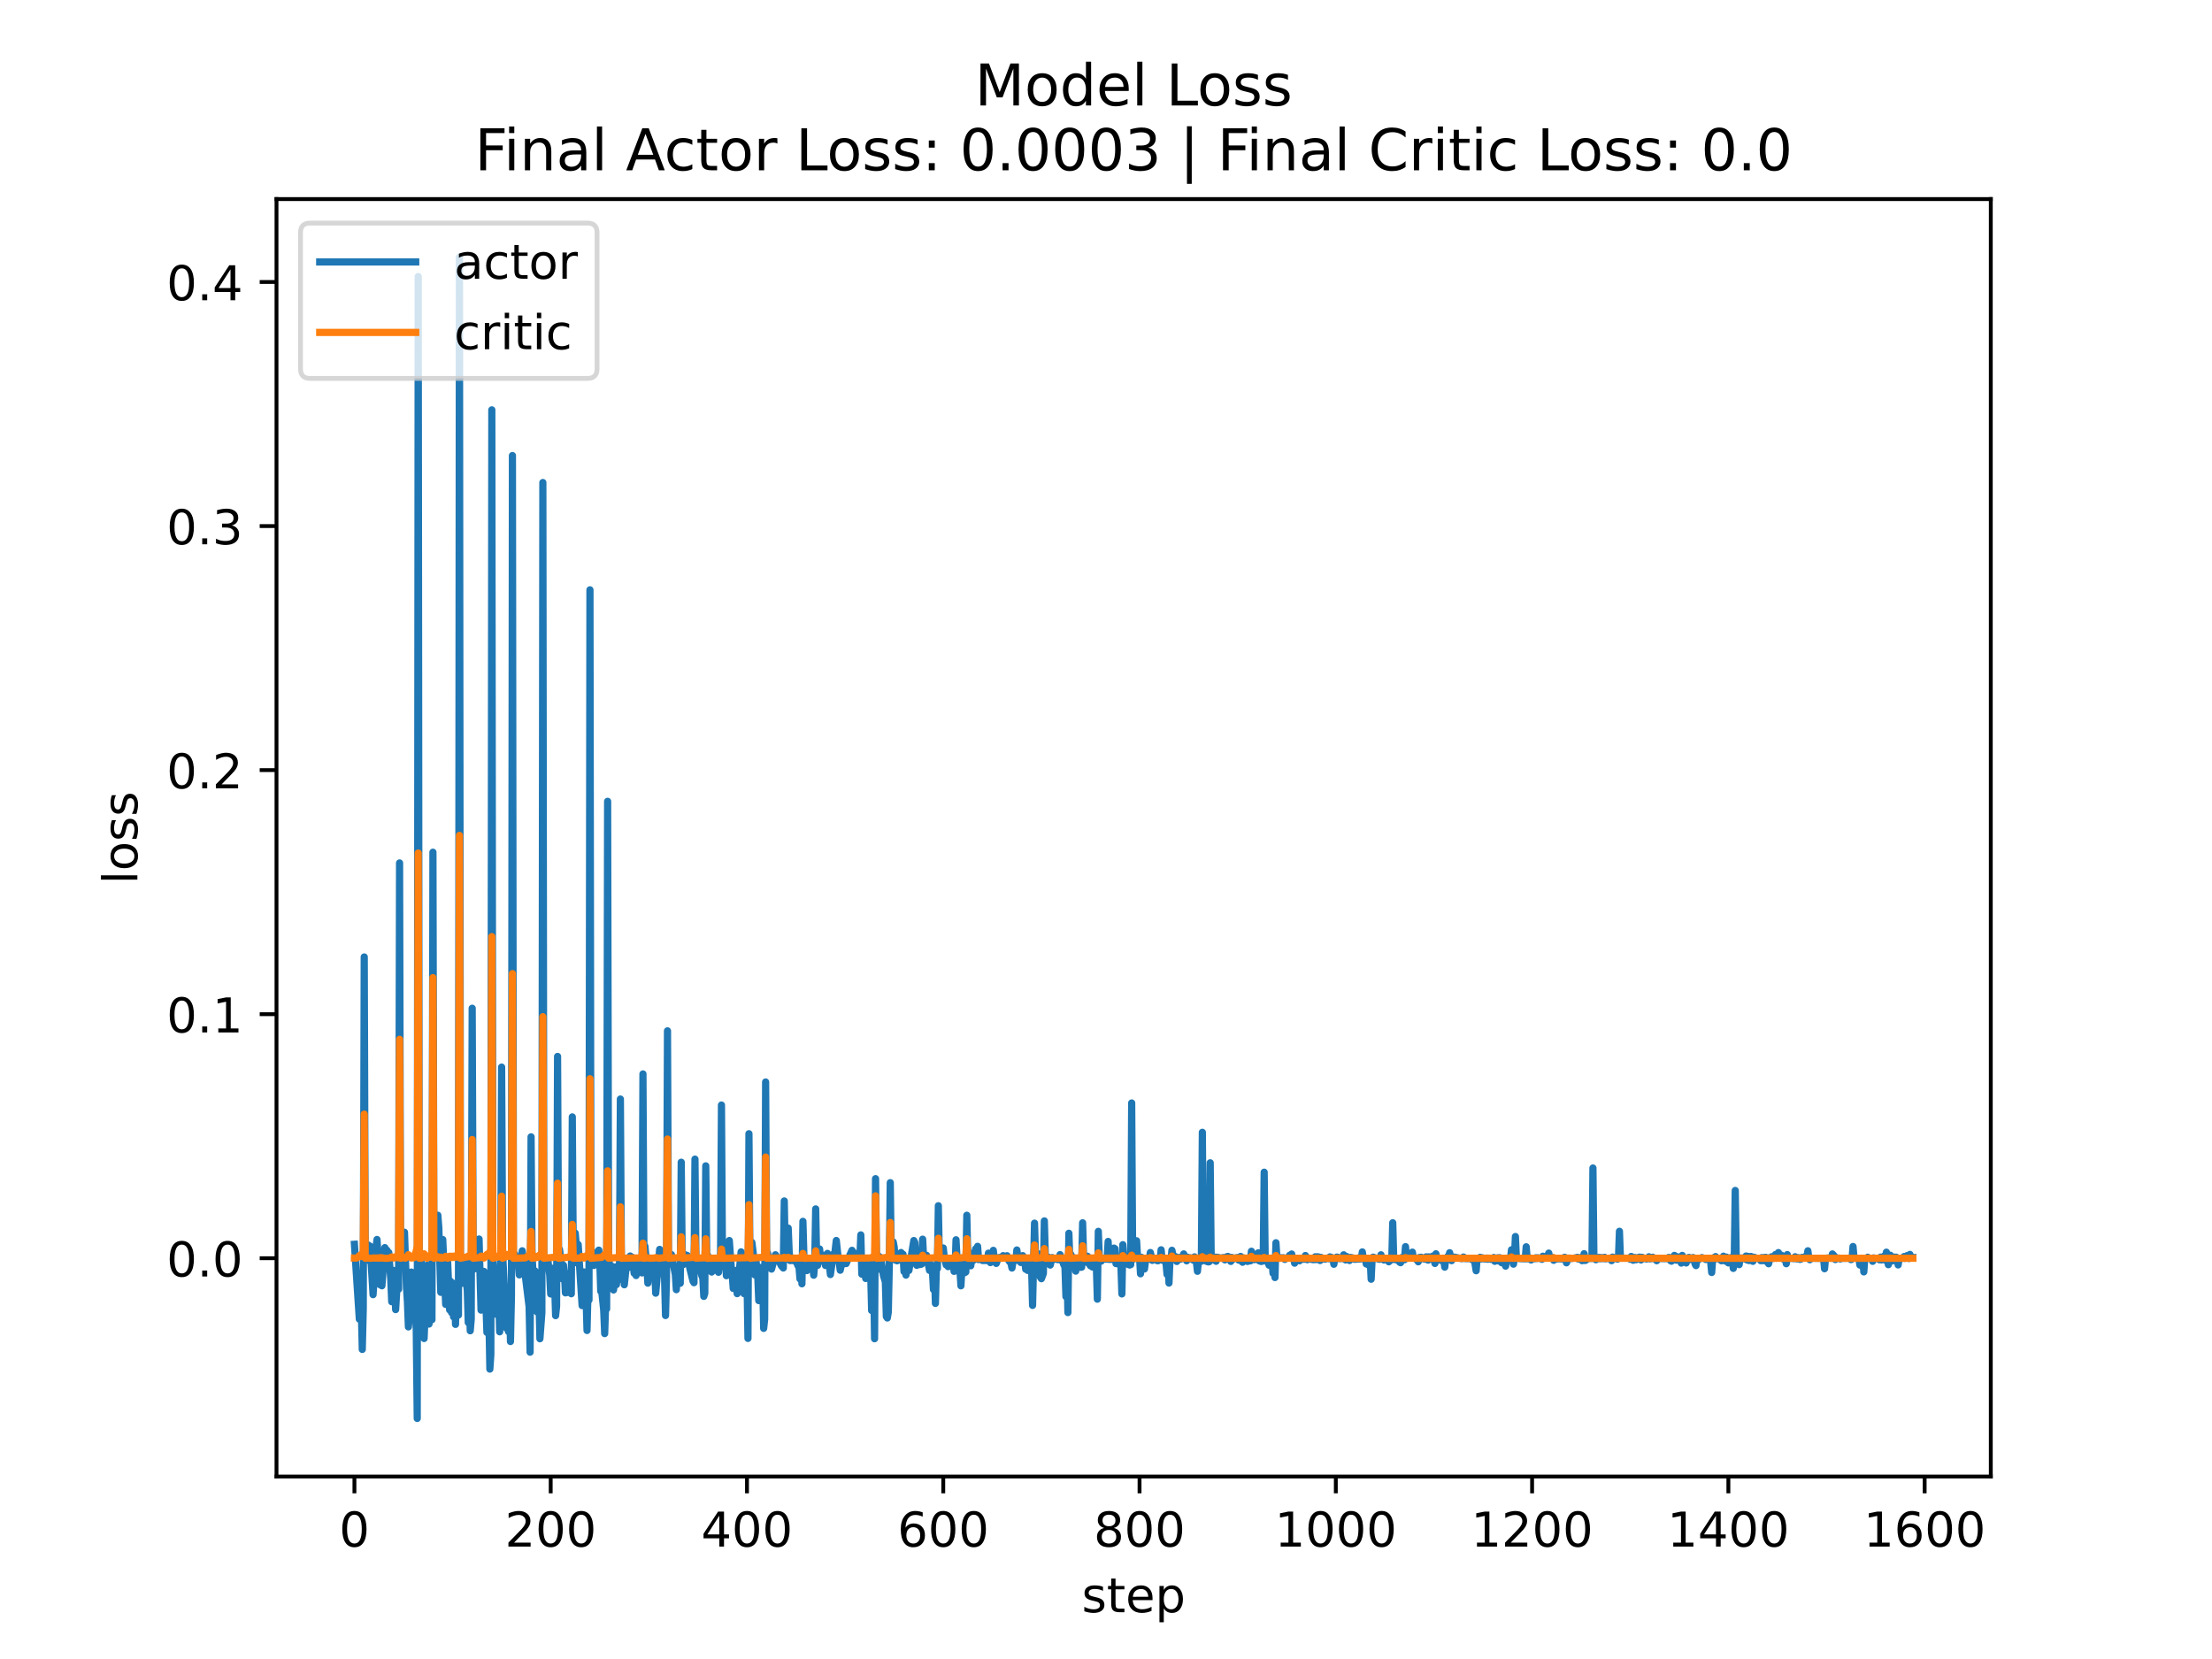 <?xml version="1.0" encoding="utf-8" standalone="no"?>
<!DOCTYPE svg PUBLIC "-//W3C//DTD SVG 1.1//EN"
  "http://www.w3.org/Graphics/SVG/1.1/DTD/svg11.dtd">
<!-- Created with matplotlib (https://matplotlib.org/) -->
<svg height="345.6pt" version="1.1" viewBox="0 0 460.8 345.6" width="460.8pt" xmlns="http://www.w3.org/2000/svg" xmlns:xlink="http://www.w3.org/1999/xlink">
 <defs>
  <style type="text/css">
*{stroke-linecap:butt;stroke-linejoin:round;}
  </style>
 </defs>
 <g id="figure_1">
  <g id="patch_1">
   <path d="M 0 345.6 
L 460.8 345.6 
L 460.8 0 
L 0 0 
z
" style="fill:#ffffff;"/>
  </g>
  <g id="axes_1">
   <g id="patch_2">
    <path d="M 57.6 307.584 
L 414.72 307.584 
L 414.72 41.472 
L 57.6 41.472 
z
" style="fill:#ffffff;"/>
   </g>
   <g id="matplotlib.axis_1">
    <g id="xtick_1">
     <g id="line2d_1">
      <defs>
       <path d="M 0 0 
L 0 3.5 
" id="m8ca6fe8cfb" style="stroke:#000000;stroke-width:0.8;"/>
      </defs>
      <g>
       <use style="stroke:#000000;stroke-width:0.8;" x="73.833" xlink:href="#m8ca6fe8cfb" y="307.584"/>
      </g>
     </g>
     <g id="text_1">
      <!-- 0 -->
      <defs>
       <path d="M 31.781 66.406 
Q 24.172 66.406 20.328 58.906 
Q 16.5 51.422 16.5 36.375 
Q 16.5 21.391 20.328 13.891 
Q 24.172 6.391 31.781 6.391 
Q 39.453 6.391 43.281 13.891 
Q 47.125 21.391 47.125 36.375 
Q 47.125 51.422 43.281 58.906 
Q 39.453 66.406 31.781 66.406 
z
M 31.781 74.219 
Q 44.047 74.219 50.516 64.516 
Q 56.984 54.828 56.984 36.375 
Q 56.984 17.969 50.516 8.266 
Q 44.047 -1.422 31.781 -1.422 
Q 19.531 -1.422 13.062 8.266 
Q 6.594 17.969 6.594 36.375 
Q 6.594 54.828 13.062 64.516 
Q 19.531 74.219 31.781 74.219 
z
" id="DejaVuSans-48"/>
      </defs>
      <g transform="translate(70.651 322.182)scale(0.1 -0.1)">
       <use xlink:href="#DejaVuSans-48"/>
      </g>
     </g>
    </g>
    <g id="xtick_2">
     <g id="line2d_2">
      <g>
       <use style="stroke:#000000;stroke-width:0.8;" x="114.721" xlink:href="#m8ca6fe8cfb" y="307.584"/>
      </g>
     </g>
     <g id="text_2">
      <!-- 200 -->
      <defs>
       <path d="M 19.188 8.297 
L 53.609 8.297 
L 53.609 0 
L 7.328 0 
L 7.328 8.297 
Q 12.938 14.109 22.625 23.891 
Q 32.328 33.688 34.812 36.531 
Q 39.547 41.844 41.422 45.531 
Q 43.312 49.219 43.312 52.781 
Q 43.312 58.594 39.234 62.25 
Q 35.156 65.922 28.609 65.922 
Q 23.969 65.922 18.812 64.312 
Q 13.672 62.703 7.812 59.422 
L 7.812 69.391 
Q 13.766 71.781 18.938 73 
Q 24.125 74.219 28.422 74.219 
Q 39.75 74.219 46.484 68.547 
Q 53.219 62.891 53.219 53.422 
Q 53.219 48.922 51.531 44.891 
Q 49.859 40.875 45.406 35.406 
Q 44.188 33.984 37.641 27.219 
Q 31.109 20.453 19.188 8.297 
z
" id="DejaVuSans-50"/>
      </defs>
      <g transform="translate(105.177 322.182)scale(0.1 -0.1)">
       <use xlink:href="#DejaVuSans-50"/>
       <use x="63.623" xlink:href="#DejaVuSans-48"/>
       <use x="127.246" xlink:href="#DejaVuSans-48"/>
      </g>
     </g>
    </g>
    <g id="xtick_3">
     <g id="line2d_3">
      <g>
       <use style="stroke:#000000;stroke-width:0.8;" x="155.61" xlink:href="#m8ca6fe8cfb" y="307.584"/>
      </g>
     </g>
     <g id="text_3">
      <!-- 400 -->
      <defs>
       <path d="M 37.797 64.312 
L 12.891 25.391 
L 37.797 25.391 
z
M 35.203 72.906 
L 47.609 72.906 
L 47.609 25.391 
L 58.016 25.391 
L 58.016 17.188 
L 47.609 17.188 
L 47.609 0 
L 37.797 0 
L 37.797 17.188 
L 4.891 17.188 
L 4.891 26.703 
z
" id="DejaVuSans-52"/>
      </defs>
      <g transform="translate(146.066 322.182)scale(0.1 -0.1)">
       <use xlink:href="#DejaVuSans-52"/>
       <use x="63.623" xlink:href="#DejaVuSans-48"/>
       <use x="127.246" xlink:href="#DejaVuSans-48"/>
      </g>
     </g>
    </g>
    <g id="xtick_4">
     <g id="line2d_4">
      <g>
       <use style="stroke:#000000;stroke-width:0.8;" x="196.498" xlink:href="#m8ca6fe8cfb" y="307.584"/>
      </g>
     </g>
     <g id="text_4">
      <!-- 600 -->
      <defs>
       <path d="M 33.016 40.375 
Q 26.375 40.375 22.484 35.828 
Q 18.609 31.297 18.609 23.391 
Q 18.609 15.531 22.484 10.953 
Q 26.375 6.391 33.016 6.391 
Q 39.656 6.391 43.531 10.953 
Q 47.406 15.531 47.406 23.391 
Q 47.406 31.297 43.531 35.828 
Q 39.656 40.375 33.016 40.375 
z
M 52.594 71.297 
L 52.594 62.312 
Q 48.875 64.062 45.094 64.984 
Q 41.312 65.922 37.594 65.922 
Q 27.828 65.922 22.672 59.328 
Q 17.531 52.734 16.797 39.406 
Q 19.672 43.656 24.016 45.922 
Q 28.375 48.188 33.594 48.188 
Q 44.578 48.188 50.953 41.516 
Q 57.328 34.859 57.328 23.391 
Q 57.328 12.156 50.688 5.359 
Q 44.047 -1.422 33.016 -1.422 
Q 20.359 -1.422 13.672 8.266 
Q 6.984 17.969 6.984 36.375 
Q 6.984 53.656 15.188 63.938 
Q 23.391 74.219 37.203 74.219 
Q 40.922 74.219 44.703 73.484 
Q 48.484 72.75 52.594 71.297 
z
" id="DejaVuSans-54"/>
      </defs>
      <g transform="translate(186.954 322.182)scale(0.1 -0.1)">
       <use xlink:href="#DejaVuSans-54"/>
       <use x="63.623" xlink:href="#DejaVuSans-48"/>
       <use x="127.246" xlink:href="#DejaVuSans-48"/>
      </g>
     </g>
    </g>
    <g id="xtick_5">
     <g id="line2d_5">
      <g>
       <use style="stroke:#000000;stroke-width:0.8;" x="237.387" xlink:href="#m8ca6fe8cfb" y="307.584"/>
      </g>
     </g>
     <g id="text_5">
      <!-- 800 -->
      <defs>
       <path d="M 31.781 34.625 
Q 24.75 34.625 20.719 30.859 
Q 16.703 27.094 16.703 20.516 
Q 16.703 13.922 20.719 10.156 
Q 24.75 6.391 31.781 6.391 
Q 38.812 6.391 42.859 10.172 
Q 46.922 13.969 46.922 20.516 
Q 46.922 27.094 42.891 30.859 
Q 38.875 34.625 31.781 34.625 
z
M 21.922 38.812 
Q 15.578 40.375 12.031 44.719 
Q 8.5 49.078 8.5 55.328 
Q 8.5 64.062 14.719 69.141 
Q 20.953 74.219 31.781 74.219 
Q 42.672 74.219 48.875 69.141 
Q 55.078 64.062 55.078 55.328 
Q 55.078 49.078 51.531 44.719 
Q 48 40.375 41.703 38.812 
Q 48.828 37.156 52.797 32.312 
Q 56.781 27.484 56.781 20.516 
Q 56.781 9.906 50.312 4.234 
Q 43.844 -1.422 31.781 -1.422 
Q 19.734 -1.422 13.25 4.234 
Q 6.781 9.906 6.781 20.516 
Q 6.781 27.484 10.781 32.312 
Q 14.797 37.156 21.922 38.812 
z
M 18.312 54.391 
Q 18.312 48.734 21.844 45.562 
Q 25.391 42.391 31.781 42.391 
Q 38.141 42.391 41.719 45.562 
Q 45.312 48.734 45.312 54.391 
Q 45.312 60.062 41.719 63.234 
Q 38.141 66.406 31.781 66.406 
Q 25.391 66.406 21.844 63.234 
Q 18.312 60.062 18.312 54.391 
z
" id="DejaVuSans-56"/>
      </defs>
      <g transform="translate(227.843 322.182)scale(0.1 -0.1)">
       <use xlink:href="#DejaVuSans-56"/>
       <use x="63.623" xlink:href="#DejaVuSans-48"/>
       <use x="127.246" xlink:href="#DejaVuSans-48"/>
      </g>
     </g>
    </g>
    <g id="xtick_6">
     <g id="line2d_6">
      <g>
       <use style="stroke:#000000;stroke-width:0.8;" x="278.275" xlink:href="#m8ca6fe8cfb" y="307.584"/>
      </g>
     </g>
     <g id="text_6">
      <!-- 1000 -->
      <defs>
       <path d="M 12.406 8.297 
L 28.516 8.297 
L 28.516 63.922 
L 10.984 60.406 
L 10.984 69.391 
L 28.422 72.906 
L 38.281 72.906 
L 38.281 8.297 
L 54.391 8.297 
L 54.391 0 
L 12.406 0 
z
" id="DejaVuSans-49"/>
      </defs>
      <g transform="translate(265.55 322.182)scale(0.1 -0.1)">
       <use xlink:href="#DejaVuSans-49"/>
       <use x="63.623" xlink:href="#DejaVuSans-48"/>
       <use x="127.246" xlink:href="#DejaVuSans-48"/>
       <use x="190.869" xlink:href="#DejaVuSans-48"/>
      </g>
     </g>
    </g>
    <g id="xtick_7">
     <g id="line2d_7">
      <g>
       <use style="stroke:#000000;stroke-width:0.8;" x="319.164" xlink:href="#m8ca6fe8cfb" y="307.584"/>
      </g>
     </g>
     <g id="text_7">
      <!-- 1200 -->
      <g transform="translate(306.439 322.182)scale(0.1 -0.1)">
       <use xlink:href="#DejaVuSans-49"/>
       <use x="63.623" xlink:href="#DejaVuSans-50"/>
       <use x="127.246" xlink:href="#DejaVuSans-48"/>
       <use x="190.869" xlink:href="#DejaVuSans-48"/>
      </g>
     </g>
    </g>
    <g id="xtick_8">
     <g id="line2d_8">
      <g>
       <use style="stroke:#000000;stroke-width:0.8;" x="360.052" xlink:href="#m8ca6fe8cfb" y="307.584"/>
      </g>
     </g>
     <g id="text_8">
      <!-- 1400 -->
      <g transform="translate(347.327 322.182)scale(0.1 -0.1)">
       <use xlink:href="#DejaVuSans-49"/>
       <use x="63.623" xlink:href="#DejaVuSans-52"/>
       <use x="127.246" xlink:href="#DejaVuSans-48"/>
       <use x="190.869" xlink:href="#DejaVuSans-48"/>
      </g>
     </g>
    </g>
    <g id="xtick_9">
     <g id="line2d_9">
      <g>
       <use style="stroke:#000000;stroke-width:0.8;" x="400.941" xlink:href="#m8ca6fe8cfb" y="307.584"/>
      </g>
     </g>
     <g id="text_9">
      <!-- 1600 -->
      <g transform="translate(388.216 322.182)scale(0.1 -0.1)">
       <use xlink:href="#DejaVuSans-49"/>
       <use x="63.623" xlink:href="#DejaVuSans-54"/>
       <use x="127.246" xlink:href="#DejaVuSans-48"/>
       <use x="190.869" xlink:href="#DejaVuSans-48"/>
      </g>
     </g>
    </g>
    <g id="text_10">
     <!-- step -->
     <defs>
      <path d="M 44.281 53.078 
L 44.281 44.578 
Q 40.484 46.531 36.375 47.5 
Q 32.281 48.484 27.875 48.484 
Q 21.188 48.484 17.844 46.438 
Q 14.5 44.391 14.5 40.281 
Q 14.5 37.156 16.891 35.375 
Q 19.281 33.594 26.516 31.984 
L 29.594 31.297 
Q 39.156 29.25 43.188 25.516 
Q 47.219 21.781 47.219 15.094 
Q 47.219 7.469 41.188 3.016 
Q 35.156 -1.422 24.609 -1.422 
Q 20.219 -1.422 15.453 -0.562 
Q 10.688 0.297 5.422 2 
L 5.422 11.281 
Q 10.406 8.688 15.234 7.391 
Q 20.062 6.109 24.812 6.109 
Q 31.156 6.109 34.562 8.281 
Q 37.984 10.453 37.984 14.406 
Q 37.984 18.062 35.516 20.016 
Q 33.062 21.969 24.703 23.781 
L 21.578 24.516 
Q 13.234 26.266 9.516 29.906 
Q 5.812 33.547 5.812 39.891 
Q 5.812 47.609 11.281 51.797 
Q 16.75 56 26.812 56 
Q 31.781 56 36.172 55.266 
Q 40.578 54.547 44.281 53.078 
z
" id="DejaVuSans-115"/>
      <path d="M 18.312 70.219 
L 18.312 54.688 
L 36.812 54.688 
L 36.812 47.703 
L 18.312 47.703 
L 18.312 18.016 
Q 18.312 11.328 20.141 9.422 
Q 21.969 7.516 27.594 7.516 
L 36.812 7.516 
L 36.812 0 
L 27.594 0 
Q 17.188 0 13.234 3.875 
Q 9.281 7.766 9.281 18.016 
L 9.281 47.703 
L 2.688 47.703 
L 2.688 54.688 
L 9.281 54.688 
L 9.281 70.219 
z
" id="DejaVuSans-116"/>
      <path d="M 56.203 29.594 
L 56.203 25.203 
L 14.891 25.203 
Q 15.484 15.922 20.484 11.062 
Q 25.484 6.203 34.422 6.203 
Q 39.594 6.203 44.453 7.469 
Q 49.312 8.734 54.109 11.281 
L 54.109 2.781 
Q 49.266 0.734 44.188 -0.344 
Q 39.109 -1.422 33.891 -1.422 
Q 20.797 -1.422 13.156 6.188 
Q 5.516 13.812 5.516 26.812 
Q 5.516 40.234 12.766 48.109 
Q 20.016 56 32.328 56 
Q 43.359 56 49.781 48.891 
Q 56.203 41.797 56.203 29.594 
z
M 47.219 32.234 
Q 47.125 39.594 43.094 43.984 
Q 39.062 48.391 32.422 48.391 
Q 24.906 48.391 20.391 44.141 
Q 15.875 39.891 15.188 32.172 
z
" id="DejaVuSans-101"/>
      <path d="M 18.109 8.203 
L 18.109 -20.797 
L 9.078 -20.797 
L 9.078 54.688 
L 18.109 54.688 
L 18.109 46.391 
Q 20.953 51.266 25.266 53.625 
Q 29.594 56 35.594 56 
Q 45.562 56 51.781 48.094 
Q 58.016 40.188 58.016 27.297 
Q 58.016 14.406 51.781 6.484 
Q 45.562 -1.422 35.594 -1.422 
Q 29.594 -1.422 25.266 0.953 
Q 20.953 3.328 18.109 8.203 
z
M 48.688 27.297 
Q 48.688 37.203 44.609 42.844 
Q 40.531 48.484 33.406 48.484 
Q 26.266 48.484 22.188 42.844 
Q 18.109 37.203 18.109 27.297 
Q 18.109 17.391 22.188 11.75 
Q 26.266 6.109 33.406 6.109 
Q 40.531 6.109 44.609 11.75 
Q 48.688 17.391 48.688 27.297 
z
" id="DejaVuSans-112"/>
     </defs>
     <g transform="translate(225.344 335.861)scale(0.1 -0.1)">
      <use xlink:href="#DejaVuSans-115"/>
      <use x="52.1" xlink:href="#DejaVuSans-116"/>
      <use x="91.309" xlink:href="#DejaVuSans-101"/>
      <use x="152.832" xlink:href="#DejaVuSans-112"/>
     </g>
    </g>
   </g>
   <g id="matplotlib.axis_2">
    <g id="ytick_1">
     <g id="line2d_10">
      <defs>
       <path d="M 0 0 
L -3.5 0 
" id="m56dc6ebaa0" style="stroke:#000000;stroke-width:0.8;"/>
      </defs>
      <g>
       <use style="stroke:#000000;stroke-width:0.8;" x="57.6" xlink:href="#m56dc6ebaa0" y="262.114"/>
      </g>
     </g>
     <g id="text_11">
      <!-- 0.0 -->
      <defs>
       <path d="M 10.688 12.406 
L 21 12.406 
L 21 0 
L 10.688 0 
z
" id="DejaVuSans-46"/>
      </defs>
      <g transform="translate(34.697 265.913)scale(0.1 -0.1)">
       <use xlink:href="#DejaVuSans-48"/>
       <use x="63.623" xlink:href="#DejaVuSans-46"/>
       <use x="95.41" xlink:href="#DejaVuSans-48"/>
      </g>
     </g>
    </g>
    <g id="ytick_2">
     <g id="line2d_11">
      <g>
       <use style="stroke:#000000;stroke-width:0.8;" x="57.6" xlink:href="#m56dc6ebaa0" y="211.272"/>
      </g>
     </g>
     <g id="text_12">
      <!-- 0.1 -->
      <g transform="translate(34.697 215.071)scale(0.1 -0.1)">
       <use xlink:href="#DejaVuSans-48"/>
       <use x="63.623" xlink:href="#DejaVuSans-46"/>
       <use x="95.41" xlink:href="#DejaVuSans-49"/>
      </g>
     </g>
    </g>
    <g id="ytick_3">
     <g id="line2d_12">
      <g>
       <use style="stroke:#000000;stroke-width:0.8;" x="57.6" xlink:href="#m56dc6ebaa0" y="160.43"/>
      </g>
     </g>
     <g id="text_13">
      <!-- 0.2 -->
      <g transform="translate(34.697 164.229)scale(0.1 -0.1)">
       <use xlink:href="#DejaVuSans-48"/>
       <use x="63.623" xlink:href="#DejaVuSans-46"/>
       <use x="95.41" xlink:href="#DejaVuSans-50"/>
      </g>
     </g>
    </g>
    <g id="ytick_4">
     <g id="line2d_13">
      <g>
       <use style="stroke:#000000;stroke-width:0.8;" x="57.6" xlink:href="#m56dc6ebaa0" y="109.588"/>
      </g>
     </g>
     <g id="text_14">
      <!-- 0.3 -->
      <defs>
       <path d="M 40.578 39.312 
Q 47.656 37.797 51.625 33 
Q 55.609 28.219 55.609 21.188 
Q 55.609 10.406 48.188 4.484 
Q 40.766 -1.422 27.094 -1.422 
Q 22.516 -1.422 17.656 -0.516 
Q 12.797 0.391 7.625 2.203 
L 7.625 11.719 
Q 11.719 9.328 16.594 8.109 
Q 21.484 6.891 26.812 6.891 
Q 36.078 6.891 40.938 10.547 
Q 45.797 14.203 45.797 21.188 
Q 45.797 27.641 41.281 31.266 
Q 36.766 34.906 28.719 34.906 
L 20.219 34.906 
L 20.219 43.016 
L 29.109 43.016 
Q 36.375 43.016 40.234 45.922 
Q 44.094 48.828 44.094 54.297 
Q 44.094 59.906 40.109 62.906 
Q 36.141 65.922 28.719 65.922 
Q 24.656 65.922 20.016 65.031 
Q 15.375 64.156 9.812 62.312 
L 9.812 71.094 
Q 15.438 72.656 20.344 73.438 
Q 25.25 74.219 29.594 74.219 
Q 40.828 74.219 47.359 69.109 
Q 53.906 64.016 53.906 55.328 
Q 53.906 49.266 50.438 45.094 
Q 46.969 40.922 40.578 39.312 
z
" id="DejaVuSans-51"/>
      </defs>
      <g transform="translate(34.697 113.387)scale(0.1 -0.1)">
       <use xlink:href="#DejaVuSans-48"/>
       <use x="63.623" xlink:href="#DejaVuSans-46"/>
       <use x="95.41" xlink:href="#DejaVuSans-51"/>
      </g>
     </g>
    </g>
    <g id="ytick_5">
     <g id="line2d_14">
      <g>
       <use style="stroke:#000000;stroke-width:0.8;" x="57.6" xlink:href="#m56dc6ebaa0" y="58.746"/>
      </g>
     </g>
     <g id="text_15">
      <!-- 0.4 -->
      <g transform="translate(34.697 62.545)scale(0.1 -0.1)">
       <use xlink:href="#DejaVuSans-48"/>
       <use x="63.623" xlink:href="#DejaVuSans-46"/>
       <use x="95.41" xlink:href="#DejaVuSans-52"/>
      </g>
     </g>
    </g>
    <g id="text_16">
     <!-- loss -->
     <defs>
      <path d="M 9.422 75.984 
L 18.406 75.984 
L 18.406 0 
L 9.422 0 
z
" id="DejaVuSans-108"/>
      <path d="M 30.609 48.391 
Q 23.391 48.391 19.188 42.75 
Q 14.984 37.109 14.984 27.297 
Q 14.984 17.484 19.156 11.844 
Q 23.344 6.203 30.609 6.203 
Q 37.797 6.203 41.984 11.859 
Q 46.188 17.531 46.188 27.297 
Q 46.188 37.016 41.984 42.703 
Q 37.797 48.391 30.609 48.391 
z
M 30.609 56 
Q 42.328 56 49.016 48.375 
Q 55.719 40.766 55.719 27.297 
Q 55.719 13.875 49.016 6.219 
Q 42.328 -1.422 30.609 -1.422 
Q 18.844 -1.422 12.172 6.219 
Q 5.516 13.875 5.516 27.297 
Q 5.516 40.766 12.172 48.375 
Q 18.844 56 30.609 56 
z
" id="DejaVuSans-111"/>
     </defs>
     <g transform="translate(28.617 184.186)rotate(-90)scale(0.1 -0.1)">
      <use xlink:href="#DejaVuSans-108"/>
      <use x="27.783" xlink:href="#DejaVuSans-111"/>
      <use x="88.965" xlink:href="#DejaVuSans-115"/>
      <use x="141.064" xlink:href="#DejaVuSans-115"/>
     </g>
    </g>
   </g>
   <g id="line2d_15">
    <path clip-path="url(#p793f85df99)" d="M 73.833 259.207 
L 74.855 274.806 
L 75.059 269.911 
L 75.264 272.54 
L 75.468 281.109 
L 75.673 272.589 
L 75.877 199.351 
L 76.082 261.836 
L 76.286 259.076 
L 76.49 262.255 
L 76.695 259.353 
L 76.899 262.611 
L 77.104 259.595 
L 77.717 269.704 
L 78.33 260.054 
L 78.535 258.207 
L 79.148 267.627 
L 79.353 264.194 
L 79.557 267.856 
L 80.17 259.899 
L 80.375 262.479 
L 80.579 260.414 
L 80.784 263.107 
L 80.988 260.916 
L 81.397 266.399 
L 81.602 271.175 
L 82.01 264.651 
L 82.215 267.424 
L 82.419 272.819 
L 82.828 265.814 
L 83.033 268.566 
L 83.237 179.766 
L 83.442 261.803 
L 83.646 259.529 
L 83.85 261.989 
L 84.259 256.693 
L 84.668 268.042 
L 84.873 271.176 
L 85.077 276.417 
L 85.282 273.858 
L 85.69 264.99 
L 85.895 271.145 
L 86.099 265.621 
L 86.713 276.772 
L 86.917 295.488 
L 87.121 57.596 
L 87.326 261.969 
L 87.53 267.738 
L 87.735 262.15 
L 88.144 270.989 
L 88.348 278.838 
L 88.961 263.573 
L 89.166 267.56 
L 89.37 275.828 
L 89.575 267.975 
L 89.984 274.927 
L 90.188 177.53 
L 90.393 262.152 
L 90.801 254.258 
L 91.006 258.23 
L 91.21 253.154 
L 91.415 255.765 
L 91.824 269.218 
L 92.233 258.217 
L 92.846 271.737 
L 93.255 262.892 
L 93.664 272.874 
L 93.868 266.926 
L 94.073 273.437 
L 94.277 267.266 
L 94.481 274.328 
L 94.686 267.497 
L 94.89 275.898 
L 95.095 267.857 
L 95.504 273.954 
L 95.708 53.568 
L 95.913 261.903 
L 96.321 267.331 
L 96.73 262.312 
L 97.344 268.866 
L 97.548 275.517 
L 97.752 268.706 
L 97.957 277.226 
L 98.161 274.853 
L 98.366 210.036 
L 98.57 261.756 
L 98.775 264.361 
L 99.184 259.999 
L 99.388 261.848 
L 99.797 258.111 
L 100.206 272.921 
L 100.41 272.183 
L 100.819 264.855 
L 101.228 271.753 
L 101.432 277.562 
L 101.637 271.171 
L 101.841 273.979 
L 102.046 285.208 
L 102.25 282.178 
L 102.455 85.382 
L 102.659 261.929 
L 103.272 268.357 
L 103.477 273.829 
L 103.681 268.182 
L 103.886 270.103 
L 104.09 277.438 
L 104.295 269.778 
L 104.499 222.295 
L 104.704 261.173 
L 105.521 276.715 
L 105.726 270.744 
L 105.93 277.396 
L 106.135 270.278 
L 106.339 279.465 
L 106.544 269.957 
L 106.748 94.9 
L 106.952 261.68 
L 107.157 261.15 
L 107.566 262.74 
L 107.77 262.129 
L 107.975 263.198 
L 108.179 265.585 
L 108.792 260.56 
L 110.223 272.203 
L 110.428 281.688 
L 110.632 236.824 
L 110.837 261.544 
L 111.246 269.156 
L 111.45 264.759 
L 111.655 267.737 
L 111.859 273.265 
L 112.063 267.669 
L 112.268 270.115 
L 112.472 278.889 
L 112.881 273.49 
L 113.086 100.514 
L 113.29 262.044 
L 113.495 263.914 
L 113.699 262.177 
L 113.903 264.124 
L 114.108 262.325 
L 114.517 265.675 
L 114.721 269.56 
L 115.13 264.205 
L 115.539 267.418 
L 115.743 274.075 
L 115.948 272.137 
L 116.152 220.07 
L 116.357 262.395 
L 116.561 260.27 
L 116.97 263.525 
L 117.175 266.427 
L 117.379 263.56 
L 117.583 265.284 
L 117.788 269.329 
L 117.992 265.327 
L 118.197 269.241 
L 118.401 265.403 
L 119.014 269.513 
L 119.219 232.67 
L 119.423 262.429 
L 119.832 256.88 
L 120.037 259.247 
L 120.241 263.12 
L 120.446 259.258 
L 121.263 271.979 
L 121.468 269.463 
L 121.672 264.971 
L 122.081 269.891 
L 122.286 277.169 
L 122.49 269.145 
L 122.694 270.841 
L 122.899 122.87 
L 123.103 261.895 
L 123.308 263.577 
L 123.512 262.07 
L 123.717 263.623 
L 123.921 261.876 
L 124.126 261.102 
L 124.33 262.027 
L 124.534 260.666 
L 124.739 260.423 
L 124.943 262.778 
L 125.148 269.001 
L 125.352 268.933 
L 125.761 272.936 
L 125.966 277.814 
L 126.17 271.367 
L 126.374 272.667 
L 126.579 166.926 
L 126.783 262.274 
L 126.988 263.464 
L 127.192 266.416 
L 127.397 263.73 
L 127.601 264.899 
L 127.806 268.724 
L 128.01 266.87 
L 128.214 263.917 
L 128.419 267.607 
L 128.623 264.153 
L 129.032 266.544 
L 129.237 228.951 
L 129.441 261.896 
L 129.85 264.528 
L 130.054 267.642 
L 130.463 263.727 
L 130.668 262.354 
L 130.872 264.075 
L 131.281 261.649 
L 131.485 262.873 
L 131.69 261.9 
L 131.894 263.068 
L 132.099 265.233 
L 132.303 263.262 
L 132.508 265.717 
L 132.917 262.65 
L 133.121 264.814 
L 133.325 262.958 
L 133.734 265.176 
L 133.939 223.719 
L 134.143 261.787 
L 134.348 259.611 
L 134.757 263.871 
L 134.961 267.305 
L 135.37 262.07 
L 135.574 265.261 
L 135.779 262.3 
L 135.983 265.694 
L 136.188 262.548 
L 136.392 264.468 
L 136.597 269.392 
L 137.414 260.269 
L 137.619 262.461 
L 137.823 260.694 
L 138.437 266.16 
L 138.641 274.051 
L 138.845 266.134 
L 139.05 214.742 
L 139.254 262.03 
L 139.459 261.271 
L 139.663 262.129 
L 139.868 261.345 
L 140.277 263.484 
L 140.685 265.519 
L 140.89 268.663 
L 141.094 265.257 
L 141.708 267.331 
L 141.912 242.113 
L 142.116 262.053 
L 142.321 263.445 
L 142.525 261.942 
L 142.73 261.378 
L 142.934 262.13 
L 143.139 261.515 
L 143.752 264.413 
L 144.365 266.886 
L 144.57 267.212 
L 144.774 241.466 
L 144.979 261.94 
L 145.183 263.353 
L 145.388 262.191 
L 145.796 263.983 
L 146.205 265.762 
L 146.41 266.205 
L 146.614 270.061 
L 146.819 269.438 
L 147.023 242.864 
L 147.228 262.034 
L 147.432 261.529 
L 148.25 264.992 
L 148.659 263.127 
L 148.863 264.38 
L 149.068 263.166 
L 149.272 264.665 
L 149.476 263.229 
L 149.681 265.043 
L 149.885 263.322 
L 150.09 263.89 
L 150.294 230.199 
L 150.499 262.023 
L 150.908 260.691 
L 151.112 261.044 
L 151.316 265.751 
L 151.725 261.336 
L 151.93 258.425 
L 152.339 264.082 
L 152.543 265.744 
L 152.747 268.416 
L 152.952 264.899 
L 153.156 268.101 
L 153.361 264.656 
L 153.565 269.49 
L 154.383 260.784 
L 154.792 263.637 
L 154.996 269.494 
L 155.201 263.745 
L 155.61 266.208 
L 155.814 278.818 
L 156.019 236.171 
L 156.223 262.385 
L 156.632 258.82 
L 157.041 262.062 
L 157.245 265.589 
L 157.45 262.336 
L 157.859 265.873 
L 158.063 270.943 
L 158.267 268.501 
L 158.472 264.034 
L 158.881 266.522 
L 159.085 276.728 
L 159.29 274.83 
L 159.494 225.396 
L 159.699 261.201 
L 159.903 261.037 
L 160.107 262.459 
L 160.312 262.613 
L 160.516 263.22 
L 160.721 264.38 
L 161.539 261.387 
L 161.947 262.058 
L 162.765 263.662 
L 163.174 264.148 
L 163.379 250.181 
L 163.583 261.986 
L 164.196 255.829 
L 164.401 260.841 
L 164.605 262.607 
L 165.014 262.545 
L 165.218 262.153 
L 165.423 262.662 
L 165.627 262.194 
L 166.241 263.687 
L 166.445 263.937 
L 166.65 266.422 
L 166.854 263.711 
L 167.058 267.44 
L 167.263 254.427 
L 167.467 261.679 
L 167.876 263.077 
L 168.081 264.689 
L 168.285 263.094 
L 168.49 264.171 
L 168.694 263.088 
L 168.898 264.13 
L 169.103 263.034 
L 169.307 263.388 
L 169.512 265.651 
L 169.716 263.304 
L 169.921 251.836 
L 170.125 262.247 
L 170.33 263.592 
L 170.738 260.186 
L 170.943 262.153 
L 171.147 262.721 
L 171.352 262.32 
L 171.556 262.263 
L 171.761 261.506 
L 171.965 263.635 
L 172.17 261.755 
L 172.374 261.106 
L 172.783 263.528 
L 172.987 265.51 
L 173.601 261.255 
L 173.805 261.997 
L 174.214 258.416 
L 174.623 262.252 
L 174.827 262.983 
L 175.032 264.613 
L 175.441 262.713 
L 175.645 263.348 
L 176.054 262.451 
L 176.258 263.229 
L 177.485 260.462 
L 177.689 261.392 
L 177.894 260.961 
L 178.507 262.104 
L 178.712 261.745 
L 179.121 262.197 
L 179.325 257.247 
L 179.529 265.436 
L 179.734 262.64 
L 179.938 264.987 
L 180.143 263.24 
L 180.347 266.337 
L 180.756 262.28 
L 181.369 264.761 
L 181.574 272.996 
L 181.778 264.008 
L 181.983 264.394 
L 182.187 278.884 
L 182.392 245.537 
L 182.596 261.974 
L 183.005 262.093 
L 183.209 261.769 
L 183.414 264.46 
L 183.618 262.943 
L 184.027 265.674 
L 184.436 267.055 
L 184.641 274.261 
L 184.845 274.564 
L 185.049 273.359 
L 185.254 263.845 
L 185.458 246.366 
L 185.663 261.995 
L 186.072 258.71 
L 186.276 259.763 
L 186.48 262.478 
L 186.889 262.642 
L 187.094 262.541 
L 187.503 261.636 
L 187.707 260.922 
L 187.912 261.5 
L 188.116 261.289 
L 188.32 264.882 
L 188.525 262.927 
L 188.729 265.63 
L 189.138 262.501 
L 189.343 264.658 
L 190.365 258.425 
L 190.569 258.844 
L 190.774 262.133 
L 190.978 263.592 
L 191.183 263.195 
L 191.387 263.445 
L 191.796 263.4 
L 192 263.319 
L 192.205 258.143 
L 192.409 262.177 
L 192.614 261.402 
L 192.818 262.202 
L 193.023 261.501 
L 193.636 264.649 
L 193.84 263.327 
L 194.249 264.872 
L 194.454 268.628 
L 194.658 264.336 
L 194.863 271.522 
L 195.067 263.901 
L 195.272 264.261 
L 195.476 251.176 
L 195.68 262.067 
L 195.885 260.95 
L 196.089 262 
L 196.498 259.978 
L 196.703 261.832 
L 197.112 263.511 
L 197.316 262.579 
L 197.52 263.869 
L 197.725 262.645 
L 197.929 262.37 
L 198.543 262.815 
L 198.747 264.853 
L 198.951 264.756 
L 199.156 258.268 
L 199.36 262.048 
L 199.565 263.736 
L 199.769 262.88 
L 199.974 264.596 
L 200.178 267.862 
L 200.383 264.214 
L 200.791 264.939 
L 200.996 265.115 
L 201.2 264.976 
L 201.405 253.158 
L 201.609 262.235 
L 201.814 260.976 
L 202.018 261.899 
L 202.223 263.69 
L 202.631 261.087 
L 202.836 262.508 
L 203.245 260.157 
L 203.449 261.341 
L 203.654 259.63 
L 203.858 262.394 
L 204.063 261.96 
L 204.676 262.587 
L 205.698 262.58 
L 205.903 261.057 
L 206.311 263.025 
L 206.925 260.467 
L 207.129 262.366 
L 207.334 262.655 
L 207.538 263.193 
L 207.947 262.107 
L 208.151 261.966 
L 208.56 262.011 
L 208.765 261.863 
L 208.969 261.572 
L 209.582 261.87 
L 209.787 261.587 
L 209.991 262.361 
L 210.4 262.939 
L 210.605 263.093 
L 210.809 264.158 
L 211.014 262.855 
L 211.218 262.512 
L 211.627 262.564 
L 211.831 260.394 
L 212.036 261.961 
L 212.24 261.522 
L 212.445 262.063 
L 212.649 263.003 
L 213.058 261.572 
L 213.467 262.671 
L 213.671 264.407 
L 213.876 262.771 
L 214.08 264.651 
L 214.285 262.734 
L 214.694 263.643 
L 214.898 263.923 
L 215.102 271.946 
L 215.511 254.804 
L 215.716 261.905 
L 215.92 261.786 
L 216.329 261.203 
L 216.738 266.084 
L 216.942 266.381 
L 217.351 265.291 
L 217.556 254.336 
L 217.76 261.531 
L 218.169 262.745 
L 218.374 261.887 
L 218.578 262.231 
L 218.782 263.539 
L 219.191 261.976 
L 219.6 262.236 
L 220.418 262.407 
L 220.622 262.394 
L 220.827 261.353 
L 221.645 263.554 
L 221.849 263.785 
L 222.053 270.1 
L 222.258 263.332 
L 222.462 273.434 
L 222.667 256.91 
L 222.871 262.434 
L 223.076 261.307 
L 223.28 261.958 
L 223.485 263.595 
L 223.689 261.999 
L 223.893 262.645 
L 224.098 264.804 
L 224.302 262.616 
L 224.711 263.589 
L 225.12 264.007 
L 225.325 263.977 
L 225.529 254.731 
L 225.733 261.854 
L 225.938 261.675 
L 226.142 262.114 
L 226.347 262.943 
L 226.551 261.695 
L 226.96 263.377 
L 227.165 263.697 
L 227.369 263.16 
L 227.573 263.94 
L 227.778 263 
L 228.187 263.594 
L 228.391 263.695 
L 228.596 270.645 
L 228.8 256.513 
L 229.005 262.115 
L 229.209 262.041 
L 229.413 262.717 
L 229.618 262.204 
L 230.436 262.319 
L 230.64 262.309 
L 230.844 258.612 
L 231.049 262.352 
L 231.253 261.693 
L 231.458 262.364 
L 231.662 261.883 
L 232.071 259.999 
L 232.276 260.129 
L 232.48 263.232 
L 232.684 262.63 
L 233.093 263.384 
L 233.502 263.404 
L 233.707 269.553 
L 233.911 259.289 
L 234.116 261.826 
L 234.524 262.894 
L 234.933 263.371 
L 235.342 263.53 
L 235.547 263.454 
L 235.751 229.767 
L 235.956 262.388 
L 236.16 262.109 
L 236.364 261.544 
L 236.569 262.166 
L 236.773 258.475 
L 236.978 262.107 
L 237.387 261.852 
L 237.591 265.355 
L 237.796 261.917 
L 238 263.467 
L 238.204 262.404 
L 238.409 264.358 
L 238.613 262.819 
L 238.818 262.239 
L 239.431 262.3 
L 239.636 260.921 
L 240.044 262.562 
L 240.249 262.174 
L 240.453 262.136 
L 241.067 262.622 
L 241.271 262.626 
L 241.476 262.328 
L 241.68 262.319 
L 241.884 260.354 
L 242.089 262.488 
L 242.293 261.955 
L 242.702 262.912 
L 242.907 263.103 
L 243.111 265.484 
L 243.315 262.668 
L 243.52 267.289 
L 243.724 262.509 
L 243.929 262.555 
L 244.133 260.456 
L 244.542 262.36 
L 244.747 261.732 
L 244.951 261.806 
L 245.155 262.788 
L 245.36 261.948 
L 245.973 262.299 
L 246.178 261.777 
L 246.382 262.096 
L 246.587 261.211 
L 246.791 261.719 
L 246.995 261.924 
L 247.2 262.657 
L 247.404 261.896 
L 247.609 262.012 
L 247.813 262.269 
L 248.018 262.028 
L 248.427 262.207 
L 248.631 262.538 
L 248.835 261.826 
L 249.244 262.981 
L 249.449 264.834 
L 249.653 262.743 
L 250.062 262.8 
L 250.267 262.744 
L 250.471 235.876 
L 250.675 262.156 
L 251.289 262.741 
L 251.698 262.875 
L 251.902 262.842 
L 252.107 242.229 
L 252.311 261.844 
L 252.515 262.433 
L 252.72 261.863 
L 252.924 262.492 
L 253.129 261.885 
L 253.333 262.749 
L 253.538 261.902 
L 254.56 262.144 
L 254.764 261.974 
L 255.173 262.46 
L 255.378 261.88 
L 255.786 261.732 
L 255.991 262.367 
L 256.195 261.899 
L 256.4 262.779 
L 256.604 261.943 
L 256.809 262.371 
L 257.013 262.122 
L 257.831 261.952 
L 258.035 262.495 
L 258.24 262.558 
L 258.444 261.736 
L 258.649 261.971 
L 258.853 262.95 
L 259.058 262.038 
L 259.262 262.175 
L 259.671 262.669 
L 259.875 262.786 
L 260.284 262.636 
L 260.489 262.656 
L 260.693 260.654 
L 261.102 262.357 
L 261.306 262.416 
L 261.715 262.28 
L 261.92 261.836 
L 262.124 260.977 
L 262.329 262.654 
L 262.738 262.794 
L 263.146 262.68 
L 263.351 244.188 
L 263.555 262.031 
L 263.76 262.13 
L 264.373 263.566 
L 264.577 263.384 
L 264.782 262.31 
L 264.986 262.498 
L 265.191 265.242 
L 265.395 262.409 
L 265.6 266.136 
L 265.804 258.885 
L 266.009 262.162 
L 266.417 262.021 
L 266.826 262.011 
L 267.44 262.023 
L 267.644 262.359 
L 268.053 262.023 
L 268.257 261.989 
L 268.462 262.098 
L 268.666 261.486 
L 268.871 262.061 
L 269.075 261.232 
L 269.28 262.085 
L 269.484 262.068 
L 269.689 263.143 
L 269.893 262.128 
L 270.097 262.309 
L 270.302 262.135 
L 270.506 262.226 
L 270.711 262.648 
L 270.915 262.209 
L 271.529 262.33 
L 271.733 262.326 
L 271.937 261.549 
L 272.346 262.423 
L 272.551 262.059 
L 272.96 262.301 
L 273.573 262.419 
L 273.777 262.4 
L 273.982 261.81 
L 274.186 262.399 
L 274.391 261.801 
L 274.8 261.868 
L 275.004 262.59 
L 275.209 261.938 
L 275.617 262.216 
L 276.026 262.321 
L 276.64 262.04 
L 276.844 262.218 
L 277.048 261.831 
L 277.457 261.974 
L 277.662 262.117 
L 277.866 263.374 
L 278.071 262.175 
L 278.275 262.16 
L 278.48 261.872 
L 278.684 261.91 
L 278.888 262.185 
L 279.297 262.196 
L 279.502 262.051 
L 279.706 262.194 
L 279.911 261.394 
L 280.115 261.724 
L 280.32 262.474 
L 280.524 261.744 
L 280.933 262.139 
L 281.137 262.588 
L 281.342 261.943 
L 281.955 262.077 
L 282.16 262.34 
L 282.773 262.297 
L 282.977 262.044 
L 283.182 262.283 
L 283.591 262.225 
L 283.795 260.796 
L 284 262.122 
L 284.408 262.196 
L 284.613 263.304 
L 284.817 262.176 
L 285.022 263.493 
L 285.226 262.163 
L 285.431 262.179 
L 285.635 266.49 
L 285.84 262.165 
L 286.044 261.886 
L 287.271 262.327 
L 287.475 262.318 
L 287.679 261.393 
L 287.884 262.143 
L 288.088 262.25 
L 288.293 262.488 
L 288.702 262.155 
L 289.111 262.345 
L 289.315 262.853 
L 289.519 262.264 
L 289.928 262.448 
L 290.133 254.718 
L 290.337 262.15 
L 290.746 262.437 
L 291.155 262.369 
L 291.359 262.257 
L 291.564 262.928 
L 291.768 263.043 
L 291.973 261.982 
L 292.586 262.429 
L 292.791 259.696 
L 292.995 262.155 
L 293.199 262.048 
L 294.017 262.095 
L 294.222 260.84 
L 294.426 262.104 
L 294.835 262.092 
L 295.039 262.371 
L 295.244 262.125 
L 295.448 262.854 
L 295.653 261.961 
L 296.062 261.9 
L 296.266 262.181 
L 296.879 262.33 
L 297.084 261.827 
L 297.288 261.836 
L 297.493 262.514 
L 297.697 261.823 
L 297.902 262.33 
L 298.515 261.651 
L 298.719 262.199 
L 298.924 263.201 
L 299.128 261.186 
L 299.333 262.202 
L 299.537 262.126 
L 299.946 262.178 
L 300.15 262.558 
L 300.355 262.184 
L 300.764 262.217 
L 300.968 263.972 
L 301.173 262.193 
L 301.377 262.209 
L 301.582 261.738 
L 301.786 261.833 
L 301.99 260.96 
L 302.399 262.617 
L 302.604 262.028 
L 302.808 262.131 
L 303.013 261.887 
L 304.444 262.191 
L 304.648 262.182 
L 304.853 261.862 
L 305.057 261.955 
L 305.262 262.183 
L 306.488 262.189 
L 306.693 262.428 
L 306.897 262.164 
L 307.102 262.175 
L 307.51 264.719 
L 307.715 262.119 
L 308.124 262.163 
L 308.328 261.913 
L 308.533 262.273 
L 308.737 261.998 
L 309.146 262.262 
L 309.35 262.092 
L 309.555 262.291 
L 309.759 262.074 
L 309.964 262.324 
L 310.168 262.087 
L 310.373 262.156 
L 310.577 262.342 
L 310.781 262.142 
L 310.986 262.398 
L 311.19 261.953 
L 311.395 262.757 
L 311.599 262.179 
L 312.008 262.008 
L 312.213 262.7 
L 312.417 261.993 
L 312.621 262.123 
L 312.826 263.056 
L 313.03 262.11 
L 313.439 262.376 
L 313.644 263.759 
L 313.848 262.314 
L 314.053 262.412 
L 314.257 262.25 
L 314.666 262.239 
L 314.87 260.348 
L 315.279 263.352 
L 315.484 262.058 
L 315.688 257.586 
L 315.893 262.009 
L 316.301 262.027 
L 316.506 262.185 
L 317.733 262.233 
L 317.937 259.728 
L 318.141 262.234 
L 318.346 261.838 
L 318.55 262.227 
L 318.755 262.252 
L 318.959 262.477 
L 319.164 262.206 
L 319.777 262.202 
L 319.981 262.004 
L 320.186 262.176 
L 320.39 262.017 
L 320.799 262.167 
L 321.004 262.168 
L 321.208 262.341 
L 321.412 261.69 
L 321.617 262.098 
L 322.026 262.101 
L 322.23 261.96 
L 322.639 261.044 
L 322.844 262.02 
L 323.457 261.97 
L 323.661 262.547 
L 323.866 262.165 
L 324.275 262.265 
L 324.684 262.235 
L 325.706 262.267 
L 325.91 261.918 
L 326.115 261.974 
L 326.319 263.067 
L 326.728 262.091 
L 327.137 262.086 
L 327.341 262.173 
L 327.955 262.085 
L 328.364 261.989 
L 328.568 261.929 
L 328.772 262.28 
L 328.977 261.973 
L 329.386 262.202 
L 329.59 262.623 
L 329.795 262.524 
L 329.999 261.167 
L 330.204 262.587 
L 330.408 262.49 
L 330.612 262.159 
L 331.635 262.164 
L 331.839 243.314 
L 332.043 262.036 
L 332.248 261.833 
L 332.452 262.43 
L 332.657 262.046 
L 333.066 261.943 
L 333.27 262.214 
L 333.475 261.959 
L 333.679 262.195 
L 333.883 261.99 
L 334.088 262.205 
L 334.292 261.923 
L 334.497 262.224 
L 335.519 262.06 
L 335.723 262.621 
L 335.928 261.875 
L 336.337 262.049 
L 336.95 262.306 
L 337.155 262.028 
L 337.359 256.496 
L 337.563 262.106 
L 339.403 262.101 
L 339.608 262.329 
L 339.812 261.746 
L 340.017 261.853 
L 340.221 262.535 
L 340.63 261.965 
L 340.835 262.428 
L 341.039 262.143 
L 341.243 262.191 
L 341.448 261.89 
L 341.652 261.886 
L 341.857 262.474 
L 342.061 261.915 
L 342.879 262.259 
L 343.083 262.267 
L 343.288 262.112 
L 343.492 261.806 
L 343.697 262.239 
L 344.106 262.167 
L 344.31 261.904 
L 344.514 262.218 
L 344.923 262.233 
L 345.128 262.631 
L 345.332 262.171 
L 347.377 262.193 
L 347.581 261.956 
L 347.786 261.961 
L 347.99 262.612 
L 348.194 262.732 
L 348.399 262.577 
L 348.808 261.516 
L 349.012 262.374 
L 349.217 262.523 
L 349.421 261.804 
L 349.626 262.179 
L 349.83 262.159 
L 350.034 261.946 
L 350.239 263.128 
L 350.443 261.525 
L 350.648 262.005 
L 350.852 262.178 
L 351.057 262.181 
L 351.261 263.103 
L 351.466 262.067 
L 351.874 261.937 
L 352.079 262.389 
L 352.283 262.207 
L 352.488 262.175 
L 352.692 261.969 
L 352.897 262.044 
L 353.101 263.278 
L 353.305 263.652 
L 353.51 262.125 
L 353.714 262.51 
L 354.123 262.188 
L 354.328 262.163 
L 354.532 261.972 
L 354.941 262.153 
L 355.145 262.174 
L 355.35 262.378 
L 356.168 262.158 
L 356.372 263.007 
L 356.577 265.084 
L 356.781 262.125 
L 356.985 261.992 
L 357.19 262.326 
L 357.394 261.771 
L 357.599 262.141 
L 358.212 262.28 
L 358.621 262.648 
L 358.825 262.524 
L 359.03 261.686 
L 359.234 261.828 
L 359.439 262.72 
L 359.643 261.879 
L 359.848 262.033 
L 360.052 263.085 
L 360.257 263.036 
L 360.461 261.999 
L 360.87 262.196 
L 361.074 264.232 
L 361.279 262.178 
L 361.483 247.995 
L 361.688 262.022 
L 362.097 262.049 
L 362.301 263.449 
L 362.505 262.069 
L 363.323 262.065 
L 363.528 262.291 
L 363.732 261.651 
L 363.937 262.479 
L 364.141 261.723 
L 364.345 262.596 
L 364.55 262.531 
L 364.754 261.737 
L 364.959 261.845 
L 365.163 262.764 
L 365.368 261.901 
L 366.185 262.177 
L 366.594 262.202 
L 366.799 262.624 
L 367.003 261.98 
L 367.208 262.627 
L 367.412 261.976 
L 367.821 261.92 
L 368.025 262.816 
L 368.23 262.02 
L 368.434 263.263 
L 368.639 262.3 
L 368.843 262.143 
L 369.048 261.809 
L 369.252 262.161 
L 369.661 262.11 
L 369.865 261.334 
L 370.07 262.116 
L 370.274 262.102 
L 370.479 260.934 
L 370.683 261.95 
L 370.888 262.112 
L 371.092 261.475 
L 371.501 262.288 
L 371.91 262.083 
L 372.114 263.259 
L 372.319 261.349 
L 372.523 262.249 
L 373.136 262.119 
L 373.75 262.204 
L 373.954 261.805 
L 374.363 262.257 
L 374.568 261.978 
L 374.976 262.356 
L 375.181 262.287 
L 375.385 261.93 
L 375.999 262.085 
L 376.203 261.664 
L 376.407 262.034 
L 376.612 260.558 
L 376.816 262.074 
L 377.021 262.425 
L 377.225 262.104 
L 379.065 262.145 
L 379.883 262.119 
L 380.087 264.304 
L 380.292 262.096 
L 380.496 262.214 
L 380.701 262.058 
L 381.11 262.093 
L 381.519 262.134 
L 381.723 261.217 
L 382.132 261.666 
L 382.336 262.388 
L 382.541 262.063 
L 383.154 262.083 
L 383.359 262.27 
L 383.563 262.122 
L 385.199 262.12 
L 385.607 262.401 
L 385.812 262.291 
L 386.016 259.669 
L 386.221 261.922 
L 387.038 262.27 
L 387.243 262.131 
L 387.447 263.539 
L 387.652 262.252 
L 387.856 262.21 
L 388.061 262.284 
L 388.265 264.961 
L 388.47 262.192 
L 388.878 262.134 
L 389.083 261.9 
L 389.287 262.113 
L 389.901 262.138 
L 390.105 262.764 
L 390.31 262.04 
L 390.718 262.149 
L 391.332 262.254 
L 391.536 262.443 
L 391.741 261.881 
L 391.945 262.47 
L 392.15 262.288 
L 392.354 261.785 
L 392.558 261.619 
L 392.763 262.55 
L 392.967 260.851 
L 393.376 263.462 
L 393.785 261.49 
L 393.99 262.363 
L 394.194 262.683 
L 394.398 261.886 
L 394.603 261.874 
L 394.807 262.543 
L 395.012 261.894 
L 395.216 262.073 
L 395.421 263.511 
L 395.625 262.111 
L 396.034 262.198 
L 396.443 262.101 
L 396.647 261.761 
L 396.852 262.148 
L 397.261 261.572 
L 397.465 262.104 
L 397.67 262.172 
L 397.874 261.317 
L 398.078 261.964 
L 398.487 261.963 
L 398.487 261.963 
" style="fill:none;stroke:#1f77b4;stroke-linecap:square;stroke-width:1.5;"/>
   </g>
   <g id="line2d_16">
    <path clip-path="url(#p793f85df99)" d="M 73.833 262.075 
L 74.242 262.086 
L 74.65 261.834 
L 74.855 261.567 
L 75.059 261.784 
L 75.468 261.12 
L 75.673 261.347 
L 75.877 232.098 
L 76.082 262.113 
L 76.695 262.081 
L 77.308 262.113 
L 77.922 262.048 
L 78.33 262.099 
L 78.535 262.041 
L 78.944 262.101 
L 79.148 262.002 
L 79.353 262.093 
L 79.557 261.999 
L 79.966 262.113 
L 80.784 262.11 
L 81.397 262.024 
L 81.602 261.837 
L 82.01 262.078 
L 82.419 261.772 
L 82.828 262.027 
L 83.033 261.845 
L 83.237 216.517 
L 83.442 262.113 
L 84.259 261.984 
L 84.464 262.102 
L 84.873 261.766 
L 85.077 261.378 
L 85.69 262.067 
L 85.895 261.874 
L 86.099 262.039 
L 86.304 261.785 
L 86.713 260.59 
L 86.917 259.601 
L 87.121 177.703 
L 87.326 262.114 
L 87.53 261.995 
L 87.735 262.114 
L 87.939 262.015 
L 88.144 261.732 
L 88.348 261.188 
L 88.757 261.984 
L 88.961 262.101 
L 89.166 261.935 
L 89.37 261.596 
L 89.575 261.886 
L 89.984 260.897 
L 90.188 203.652 
L 90.393 262.114 
L 90.801 261.851 
L 91.006 262.05 
L 91.21 261.797 
L 91.619 262.086 
L 91.824 261.883 
L 92.028 262.105 
L 92.641 261.996 
L 92.846 261.711 
L 93.255 262.111 
L 93.459 262.007 
L 93.664 261.691 
L 93.868 261.997 
L 94.073 261.699 
L 94.277 261.964 
L 94.481 261.681 
L 94.686 261.931 
L 94.89 261.616 
L 95.095 261.88 
L 95.504 260.978 
L 95.708 174.032 
L 95.913 262.113 
L 97.344 261.829 
L 97.548 261.643 
L 97.752 261.799 
L 97.957 261.59 
L 98.161 261.768 
L 98.366 237.378 
L 98.57 262.113 
L 100.001 261.973 
L 100.206 261.682 
L 100.41 261.669 
L 100.819 262.081 
L 101.228 261.683 
L 101.432 261.311 
L 101.637 261.661 
L 102.046 260.739 
L 102.25 261.175 
L 102.455 195.114 
L 102.659 262.113 
L 103.068 262.037 
L 103.477 261.696 
L 103.681 261.893 
L 104.09 261.509 
L 104.295 261.673 
L 104.499 249.183 
L 104.704 262.11 
L 105.112 261.964 
L 105.317 261.741 
L 105.521 261.319 
L 105.726 261.735 
L 105.93 261.399 
L 106.135 261.702 
L 106.339 261.341 
L 106.544 261.64 
L 106.748 202.818 
L 106.952 262.113 
L 109.406 262.038 
L 109.815 261.808 
L 110.428 261.227 
L 110.632 256.538 
L 110.837 262.112 
L 111.041 262.087 
L 111.246 261.925 
L 111.45 262.081 
L 111.655 261.962 
L 111.859 261.705 
L 112.063 261.935 
L 112.472 261.395 
L 112.881 261.845 
L 113.086 211.798 
L 113.29 262.114 
L 115.539 261.907 
L 115.743 261.786 
L 115.948 261.897 
L 116.152 246.479 
L 116.357 262.113 
L 118.81 261.847 
L 119.014 261.701 
L 119.219 255.067 
L 119.423 262.113 
L 120.446 262.083 
L 120.854 262.072 
L 121.059 261.972 
L 121.263 261.725 
L 121.672 262.072 
L 122.081 261.774 
L 122.286 261.491 
L 122.49 261.746 
L 122.694 261.476 
L 122.899 224.72 
L 123.103 262.113 
L 125.352 261.938 
L 125.966 261.347 
L 126.17 261.563 
L 126.374 261.286 
L 126.579 243.911 
L 126.783 262.113 
L 129.032 261.931 
L 129.237 251.398 
L 129.441 262.113 
L 133.734 262.036 
L 133.939 258.982 
L 134.143 262.113 
L 134.961 262.029 
L 135.37 262.114 
L 135.983 262.078 
L 136.392 262.077 
L 136.597 261.981 
L 137.21 262.113 
L 138.845 261.953 
L 139.05 237.284 
L 139.254 262.114 
L 141.299 261.997 
L 141.708 261.85 
L 141.912 257.646 
L 142.116 262.114 
L 144.365 261.944 
L 144.57 261.891 
L 144.774 257.819 
L 144.979 262.113 
L 146.819 262.009 
L 147.023 258.069 
L 147.228 262.114 
L 150.09 262.085 
L 150.294 260.214 
L 150.499 262.114 
L 155.405 262.011 
L 155.814 261.715 
L 156.019 250.957 
L 156.223 262.113 
L 158.881 261.917 
L 159.085 261.755 
L 159.29 261.873 
L 159.494 241.034 
L 159.699 262.11 
L 163.174 262.057 
L 163.379 261.929 
L 163.583 262.114 
L 163.992 262.061 
L 164.196 261.924 
L 164.401 262.107 
L 167.058 262.072 
L 167.263 261.109 
L 167.467 262.113 
L 169.716 262.095 
L 169.921 260.578 
L 170.125 262.114 
L 174.214 262.08 
L 175.032 262.09 
L 176.463 262.113 
L 181.165 262.064 
L 181.574 261.968 
L 181.778 262.031 
L 182.187 261.89 
L 182.392 249.116 
L 182.596 262.114 
L 184.027 262.044 
L 184.845 261.895 
L 185.254 262.037 
L 185.458 254.662 
L 185.663 262.114 
L 187.503 262.113 
L 192 262.08 
L 192.205 261.49 
L 192.409 262.114 
L 195.272 261.997 
L 195.476 257.953 
L 195.68 262.114 
L 198.543 262.106 
L 198.951 262.108 
L 199.156 261.434 
L 199.36 262.114 
L 200.996 261.942 
L 201.2 261.87 
L 201.405 258.052 
L 201.609 262.114 
L 204.267 262.114 
L 215.307 262.043 
L 215.511 259.359 
L 215.716 262.113 
L 216.738 262.03 
L 217.351 261.932 
L 217.556 260.108 
L 217.76 262.112 
L 222.258 262.069 
L 222.462 262.021 
L 222.667 260.26 
L 222.871 262.113 
L 225.325 262.016 
L 225.529 259.519 
L 225.733 262.113 
L 228.596 262.034 
L 228.8 260.995 
L 229.005 262.114 
L 233.707 262.069 
L 233.911 261.568 
L 234.116 262.113 
L 235.547 262.056 
L 235.751 261.472 
L 235.956 262.113 
L 239.431 262.112 
L 239.636 261.985 
L 240.044 262.113 
L 241.68 262.112 
L 241.884 261.938 
L 242.089 262.113 
L 243.929 262.093 
L 244.133 261.661 
L 244.338 262.113 
L 250.267 262.091 
L 250.471 261.794 
L 250.675 262.114 
L 251.902 262.095 
L 252.107 261.876 
L 252.311 262.113 
L 260.489 262.087 
L 260.693 261.723 
L 260.898 262.113 
L 263.146 262.1 
L 263.351 261.948 
L 263.555 262.114 
L 265.6 262.101 
L 265.804 261.549 
L 266.009 262.114 
L 292.586 262.112 
L 292.791 261.989 
L 293.199 262.113 
L 314.666 262.113 
L 314.87 261.851 
L 315.075 262.113 
L 316.097 262.113 
L 323.457 262.11 
L 323.661 262.005 
L 324.07 262.114 
L 398.487 262.112 
L 398.487 262.112 
" style="fill:none;stroke:#ff7f0e;stroke-linecap:square;stroke-width:1.5;"/>
   </g>
   <g id="patch_3">
    <path d="M 57.6 307.584 
L 57.6 41.472 
" style="fill:none;stroke:#000000;stroke-linecap:square;stroke-linejoin:miter;stroke-width:0.8;"/>
   </g>
   <g id="patch_4">
    <path d="M 414.72 307.584 
L 414.72 41.472 
" style="fill:none;stroke:#000000;stroke-linecap:square;stroke-linejoin:miter;stroke-width:0.8;"/>
   </g>
   <g id="patch_5">
    <path d="M 57.6 307.584 
L 414.72 307.584 
" style="fill:none;stroke:#000000;stroke-linecap:square;stroke-linejoin:miter;stroke-width:0.8;"/>
   </g>
   <g id="patch_6">
    <path d="M 57.6 41.472 
L 414.72 41.472 
" style="fill:none;stroke:#000000;stroke-linecap:square;stroke-linejoin:miter;stroke-width:0.8;"/>
   </g>
   <g id="text_17">
    <!-- Model Loss -->
    <defs>
     <path d="M 9.812 72.906 
L 24.516 72.906 
L 43.109 23.297 
L 61.812 72.906 
L 76.516 72.906 
L 76.516 0 
L 66.891 0 
L 66.891 64.016 
L 48.094 14.016 
L 38.188 14.016 
L 19.391 64.016 
L 19.391 0 
L 9.812 0 
z
" id="DejaVuSans-77"/>
     <path d="M 45.406 46.391 
L 45.406 75.984 
L 54.391 75.984 
L 54.391 0 
L 45.406 0 
L 45.406 8.203 
Q 42.578 3.328 38.25 0.953 
Q 33.938 -1.422 27.875 -1.422 
Q 17.969 -1.422 11.734 6.484 
Q 5.516 14.406 5.516 27.297 
Q 5.516 40.188 11.734 48.094 
Q 17.969 56 27.875 56 
Q 33.938 56 38.25 53.625 
Q 42.578 51.266 45.406 46.391 
z
M 14.797 27.297 
Q 14.797 17.391 18.875 11.75 
Q 22.953 6.109 30.078 6.109 
Q 37.203 6.109 41.297 11.75 
Q 45.406 17.391 45.406 27.297 
Q 45.406 37.203 41.297 42.844 
Q 37.203 48.484 30.078 48.484 
Q 22.953 48.484 18.875 42.844 
Q 14.797 37.203 14.797 27.297 
z
" id="DejaVuSans-100"/>
     <path id="DejaVuSans-32"/>
     <path d="M 9.812 72.906 
L 19.672 72.906 
L 19.672 8.297 
L 55.172 8.297 
L 55.172 0 
L 9.812 0 
z
" id="DejaVuSans-76"/>
    </defs>
    <g transform="translate(203.077 21.972)scale(0.12 -0.12)">
     <use xlink:href="#DejaVuSans-77"/>
     <use x="86.279" xlink:href="#DejaVuSans-111"/>
     <use x="147.461" xlink:href="#DejaVuSans-100"/>
     <use x="210.938" xlink:href="#DejaVuSans-101"/>
     <use x="272.461" xlink:href="#DejaVuSans-108"/>
     <use x="300.244" xlink:href="#DejaVuSans-32"/>
     <use x="332.031" xlink:href="#DejaVuSans-76"/>
     <use x="385.994" xlink:href="#DejaVuSans-111"/>
     <use x="447.176" xlink:href="#DejaVuSans-115"/>
     <use x="499.275" xlink:href="#DejaVuSans-115"/>
    </g>
    <!-- Final Actor Loss: 0.0003 | Final Critic Loss: 0.0 -->
    <defs>
     <path d="M 9.812 72.906 
L 51.703 72.906 
L 51.703 64.594 
L 19.672 64.594 
L 19.672 43.109 
L 48.578 43.109 
L 48.578 34.812 
L 19.672 34.812 
L 19.672 0 
L 9.812 0 
z
" id="DejaVuSans-70"/>
     <path d="M 9.422 54.688 
L 18.406 54.688 
L 18.406 0 
L 9.422 0 
z
M 9.422 75.984 
L 18.406 75.984 
L 18.406 64.594 
L 9.422 64.594 
z
" id="DejaVuSans-105"/>
     <path d="M 54.891 33.016 
L 54.891 0 
L 45.906 0 
L 45.906 32.719 
Q 45.906 40.484 42.875 44.328 
Q 39.844 48.188 33.797 48.188 
Q 26.516 48.188 22.312 43.547 
Q 18.109 38.922 18.109 30.906 
L 18.109 0 
L 9.078 0 
L 9.078 54.688 
L 18.109 54.688 
L 18.109 46.188 
Q 21.344 51.125 25.703 53.562 
Q 30.078 56 35.797 56 
Q 45.219 56 50.047 50.172 
Q 54.891 44.344 54.891 33.016 
z
" id="DejaVuSans-110"/>
     <path d="M 34.281 27.484 
Q 23.391 27.484 19.188 25 
Q 14.984 22.516 14.984 16.5 
Q 14.984 11.719 18.141 8.906 
Q 21.297 6.109 26.703 6.109 
Q 34.188 6.109 38.703 11.406 
Q 43.219 16.703 43.219 25.484 
L 43.219 27.484 
z
M 52.203 31.203 
L 52.203 0 
L 43.219 0 
L 43.219 8.297 
Q 40.141 3.328 35.547 0.953 
Q 30.953 -1.422 24.312 -1.422 
Q 15.922 -1.422 10.953 3.297 
Q 6 8.016 6 15.922 
Q 6 25.141 12.172 29.828 
Q 18.359 34.516 30.609 34.516 
L 43.219 34.516 
L 43.219 35.406 
Q 43.219 41.609 39.141 45 
Q 35.062 48.391 27.688 48.391 
Q 23 48.391 18.547 47.266 
Q 14.109 46.141 10.016 43.891 
L 10.016 52.203 
Q 14.938 54.109 19.578 55.047 
Q 24.219 56 28.609 56 
Q 40.484 56 46.344 49.844 
Q 52.203 43.703 52.203 31.203 
z
" id="DejaVuSans-97"/>
     <path d="M 34.188 63.188 
L 20.797 26.906 
L 47.609 26.906 
z
M 28.609 72.906 
L 39.797 72.906 
L 67.578 0 
L 57.328 0 
L 50.688 18.703 
L 17.828 18.703 
L 11.188 0 
L 0.781 0 
z
" id="DejaVuSans-65"/>
     <path d="M 48.781 52.594 
L 48.781 44.188 
Q 44.969 46.297 41.141 47.344 
Q 37.312 48.391 33.406 48.391 
Q 24.656 48.391 19.812 42.844 
Q 14.984 37.312 14.984 27.297 
Q 14.984 17.281 19.812 11.734 
Q 24.656 6.203 33.406 6.203 
Q 37.312 6.203 41.141 7.25 
Q 44.969 8.297 48.781 10.406 
L 48.781 2.094 
Q 45.016 0.344 40.984 -0.531 
Q 36.969 -1.422 32.422 -1.422 
Q 20.062 -1.422 12.781 6.344 
Q 5.516 14.109 5.516 27.297 
Q 5.516 40.672 12.859 48.328 
Q 20.219 56 33.016 56 
Q 37.156 56 41.109 55.141 
Q 45.062 54.297 48.781 52.594 
z
" id="DejaVuSans-99"/>
     <path d="M 41.109 46.297 
Q 39.594 47.172 37.812 47.578 
Q 36.031 48 33.891 48 
Q 26.266 48 22.188 43.047 
Q 18.109 38.094 18.109 28.812 
L 18.109 0 
L 9.078 0 
L 9.078 54.688 
L 18.109 54.688 
L 18.109 46.188 
Q 20.953 51.172 25.484 53.578 
Q 30.031 56 36.531 56 
Q 37.453 56 38.578 55.875 
Q 39.703 55.766 41.062 55.516 
z
" id="DejaVuSans-114"/>
     <path d="M 11.719 12.406 
L 22.016 12.406 
L 22.016 0 
L 11.719 0 
z
M 11.719 51.703 
L 22.016 51.703 
L 22.016 39.312 
L 11.719 39.312 
z
" id="DejaVuSans-58"/>
     <path d="M 21 76.422 
L 21 -23.578 
L 12.703 -23.578 
L 12.703 76.422 
z
" id="DejaVuSans-124"/>
     <path d="M 64.406 67.281 
L 64.406 56.891 
Q 59.422 61.531 53.781 63.812 
Q 48.141 66.109 41.797 66.109 
Q 29.297 66.109 22.656 58.469 
Q 16.016 50.828 16.016 36.375 
Q 16.016 21.969 22.656 14.328 
Q 29.297 6.688 41.797 6.688 
Q 48.141 6.688 53.781 8.984 
Q 59.422 11.281 64.406 15.922 
L 64.406 5.609 
Q 59.234 2.094 53.438 0.328 
Q 47.656 -1.422 41.219 -1.422 
Q 24.656 -1.422 15.125 8.703 
Q 5.609 18.844 5.609 36.375 
Q 5.609 53.953 15.125 64.078 
Q 24.656 74.219 41.219 74.219 
Q 47.75 74.219 53.531 72.484 
Q 59.328 70.75 64.406 67.281 
z
" id="DejaVuSans-67"/>
    </defs>
    <g transform="translate(98.896 35.472)scale(0.12 -0.12)">
     <use xlink:href="#DejaVuSans-70"/>
     <use x="50.27" xlink:href="#DejaVuSans-105"/>
     <use x="78.053" xlink:href="#DejaVuSans-110"/>
     <use x="141.432" xlink:href="#DejaVuSans-97"/>
     <use x="202.711" xlink:href="#DejaVuSans-108"/>
     <use x="230.494" xlink:href="#DejaVuSans-32"/>
     <use x="262.281" xlink:href="#DejaVuSans-65"/>
     <use x="328.939" xlink:href="#DejaVuSans-99"/>
     <use x="383.92" xlink:href="#DejaVuSans-116"/>
     <use x="423.129" xlink:href="#DejaVuSans-111"/>
     <use x="484.311" xlink:href="#DejaVuSans-114"/>
     <use x="525.424" xlink:href="#DejaVuSans-32"/>
     <use x="557.211" xlink:href="#DejaVuSans-76"/>
     <use x="611.174" xlink:href="#DejaVuSans-111"/>
     <use x="672.355" xlink:href="#DejaVuSans-115"/>
     <use x="724.455" xlink:href="#DejaVuSans-115"/>
     <use x="776.555" xlink:href="#DejaVuSans-58"/>
     <use x="810.246" xlink:href="#DejaVuSans-32"/>
     <use x="842.033" xlink:href="#DejaVuSans-48"/>
     <use x="905.656" xlink:href="#DejaVuSans-46"/>
     <use x="937.443" xlink:href="#DejaVuSans-48"/>
     <use x="1001.066" xlink:href="#DejaVuSans-48"/>
     <use x="1064.689" xlink:href="#DejaVuSans-48"/>
     <use x="1128.312" xlink:href="#DejaVuSans-51"/>
     <use x="1191.936" xlink:href="#DejaVuSans-32"/>
     <use x="1223.723" xlink:href="#DejaVuSans-124"/>
     <use x="1257.414" xlink:href="#DejaVuSans-32"/>
     <use x="1289.201" xlink:href="#DejaVuSans-70"/>
     <use x="1339.471" xlink:href="#DejaVuSans-105"/>
     <use x="1367.254" xlink:href="#DejaVuSans-110"/>
     <use x="1430.633" xlink:href="#DejaVuSans-97"/>
     <use x="1491.912" xlink:href="#DejaVuSans-108"/>
     <use x="1519.695" xlink:href="#DejaVuSans-32"/>
     <use x="1551.482" xlink:href="#DejaVuSans-67"/>
     <use x="1621.307" xlink:href="#DejaVuSans-114"/>
     <use x="1662.42" xlink:href="#DejaVuSans-105"/>
     <use x="1690.203" xlink:href="#DejaVuSans-116"/>
     <use x="1729.412" xlink:href="#DejaVuSans-105"/>
     <use x="1757.195" xlink:href="#DejaVuSans-99"/>
     <use x="1812.176" xlink:href="#DejaVuSans-32"/>
     <use x="1843.963" xlink:href="#DejaVuSans-76"/>
     <use x="1897.926" xlink:href="#DejaVuSans-111"/>
     <use x="1959.107" xlink:href="#DejaVuSans-115"/>
     <use x="2011.207" xlink:href="#DejaVuSans-115"/>
     <use x="2063.307" xlink:href="#DejaVuSans-58"/>
     <use x="2096.998" xlink:href="#DejaVuSans-32"/>
     <use x="2128.785" xlink:href="#DejaVuSans-48"/>
     <use x="2192.408" xlink:href="#DejaVuSans-46"/>
     <use x="2224.195" xlink:href="#DejaVuSans-48"/>
    </g>
   </g>
   <g id="legend_1">
    <g id="patch_7">
     <path d="M 64.6 78.828 
L 122.377 78.828 
Q 124.377 78.828 124.377 76.828 
L 124.377 48.472 
Q 124.377 46.472 122.377 46.472 
L 64.6 46.472 
Q 62.6 46.472 62.6 48.472 
L 62.6 76.828 
Q 62.6 78.828 64.6 78.828 
z
" style="fill:#ffffff;opacity:0.8;stroke:#cccccc;stroke-linejoin:miter;"/>
    </g>
    <g id="line2d_17">
     <path d="M 66.6 54.57 
L 86.6 54.57 
" style="fill:none;stroke:#1f77b4;stroke-linecap:square;stroke-width:1.5;"/>
    </g>
    <g id="line2d_18"/>
    <g id="text_18">
     <!-- actor -->
     <g transform="translate(94.6 58.07)scale(0.1 -0.1)">
      <use xlink:href="#DejaVuSans-97"/>
      <use x="61.279" xlink:href="#DejaVuSans-99"/>
      <use x="116.26" xlink:href="#DejaVuSans-116"/>
      <use x="155.469" xlink:href="#DejaVuSans-111"/>
      <use x="216.65" xlink:href="#DejaVuSans-114"/>
     </g>
    </g>
    <g id="line2d_19">
     <path d="M 66.6 69.249 
L 86.6 69.249 
" style="fill:none;stroke:#ff7f0e;stroke-linecap:square;stroke-width:1.5;"/>
    </g>
    <g id="line2d_20"/>
    <g id="text_19">
     <!-- critic -->
     <g transform="translate(94.6 72.749)scale(0.1 -0.1)">
      <use xlink:href="#DejaVuSans-99"/>
      <use x="54.98" xlink:href="#DejaVuSans-114"/>
      <use x="96.094" xlink:href="#DejaVuSans-105"/>
      <use x="123.877" xlink:href="#DejaVuSans-116"/>
      <use x="163.086" xlink:href="#DejaVuSans-105"/>
      <use x="190.869" xlink:href="#DejaVuSans-99"/>
     </g>
    </g>
   </g>
  </g>
 </g>
 <defs>
  <clipPath id="p793f85df99">
   <rect height="266.112" width="357.12" x="57.6" y="41.472"/>
  </clipPath>
 </defs>
</svg>
